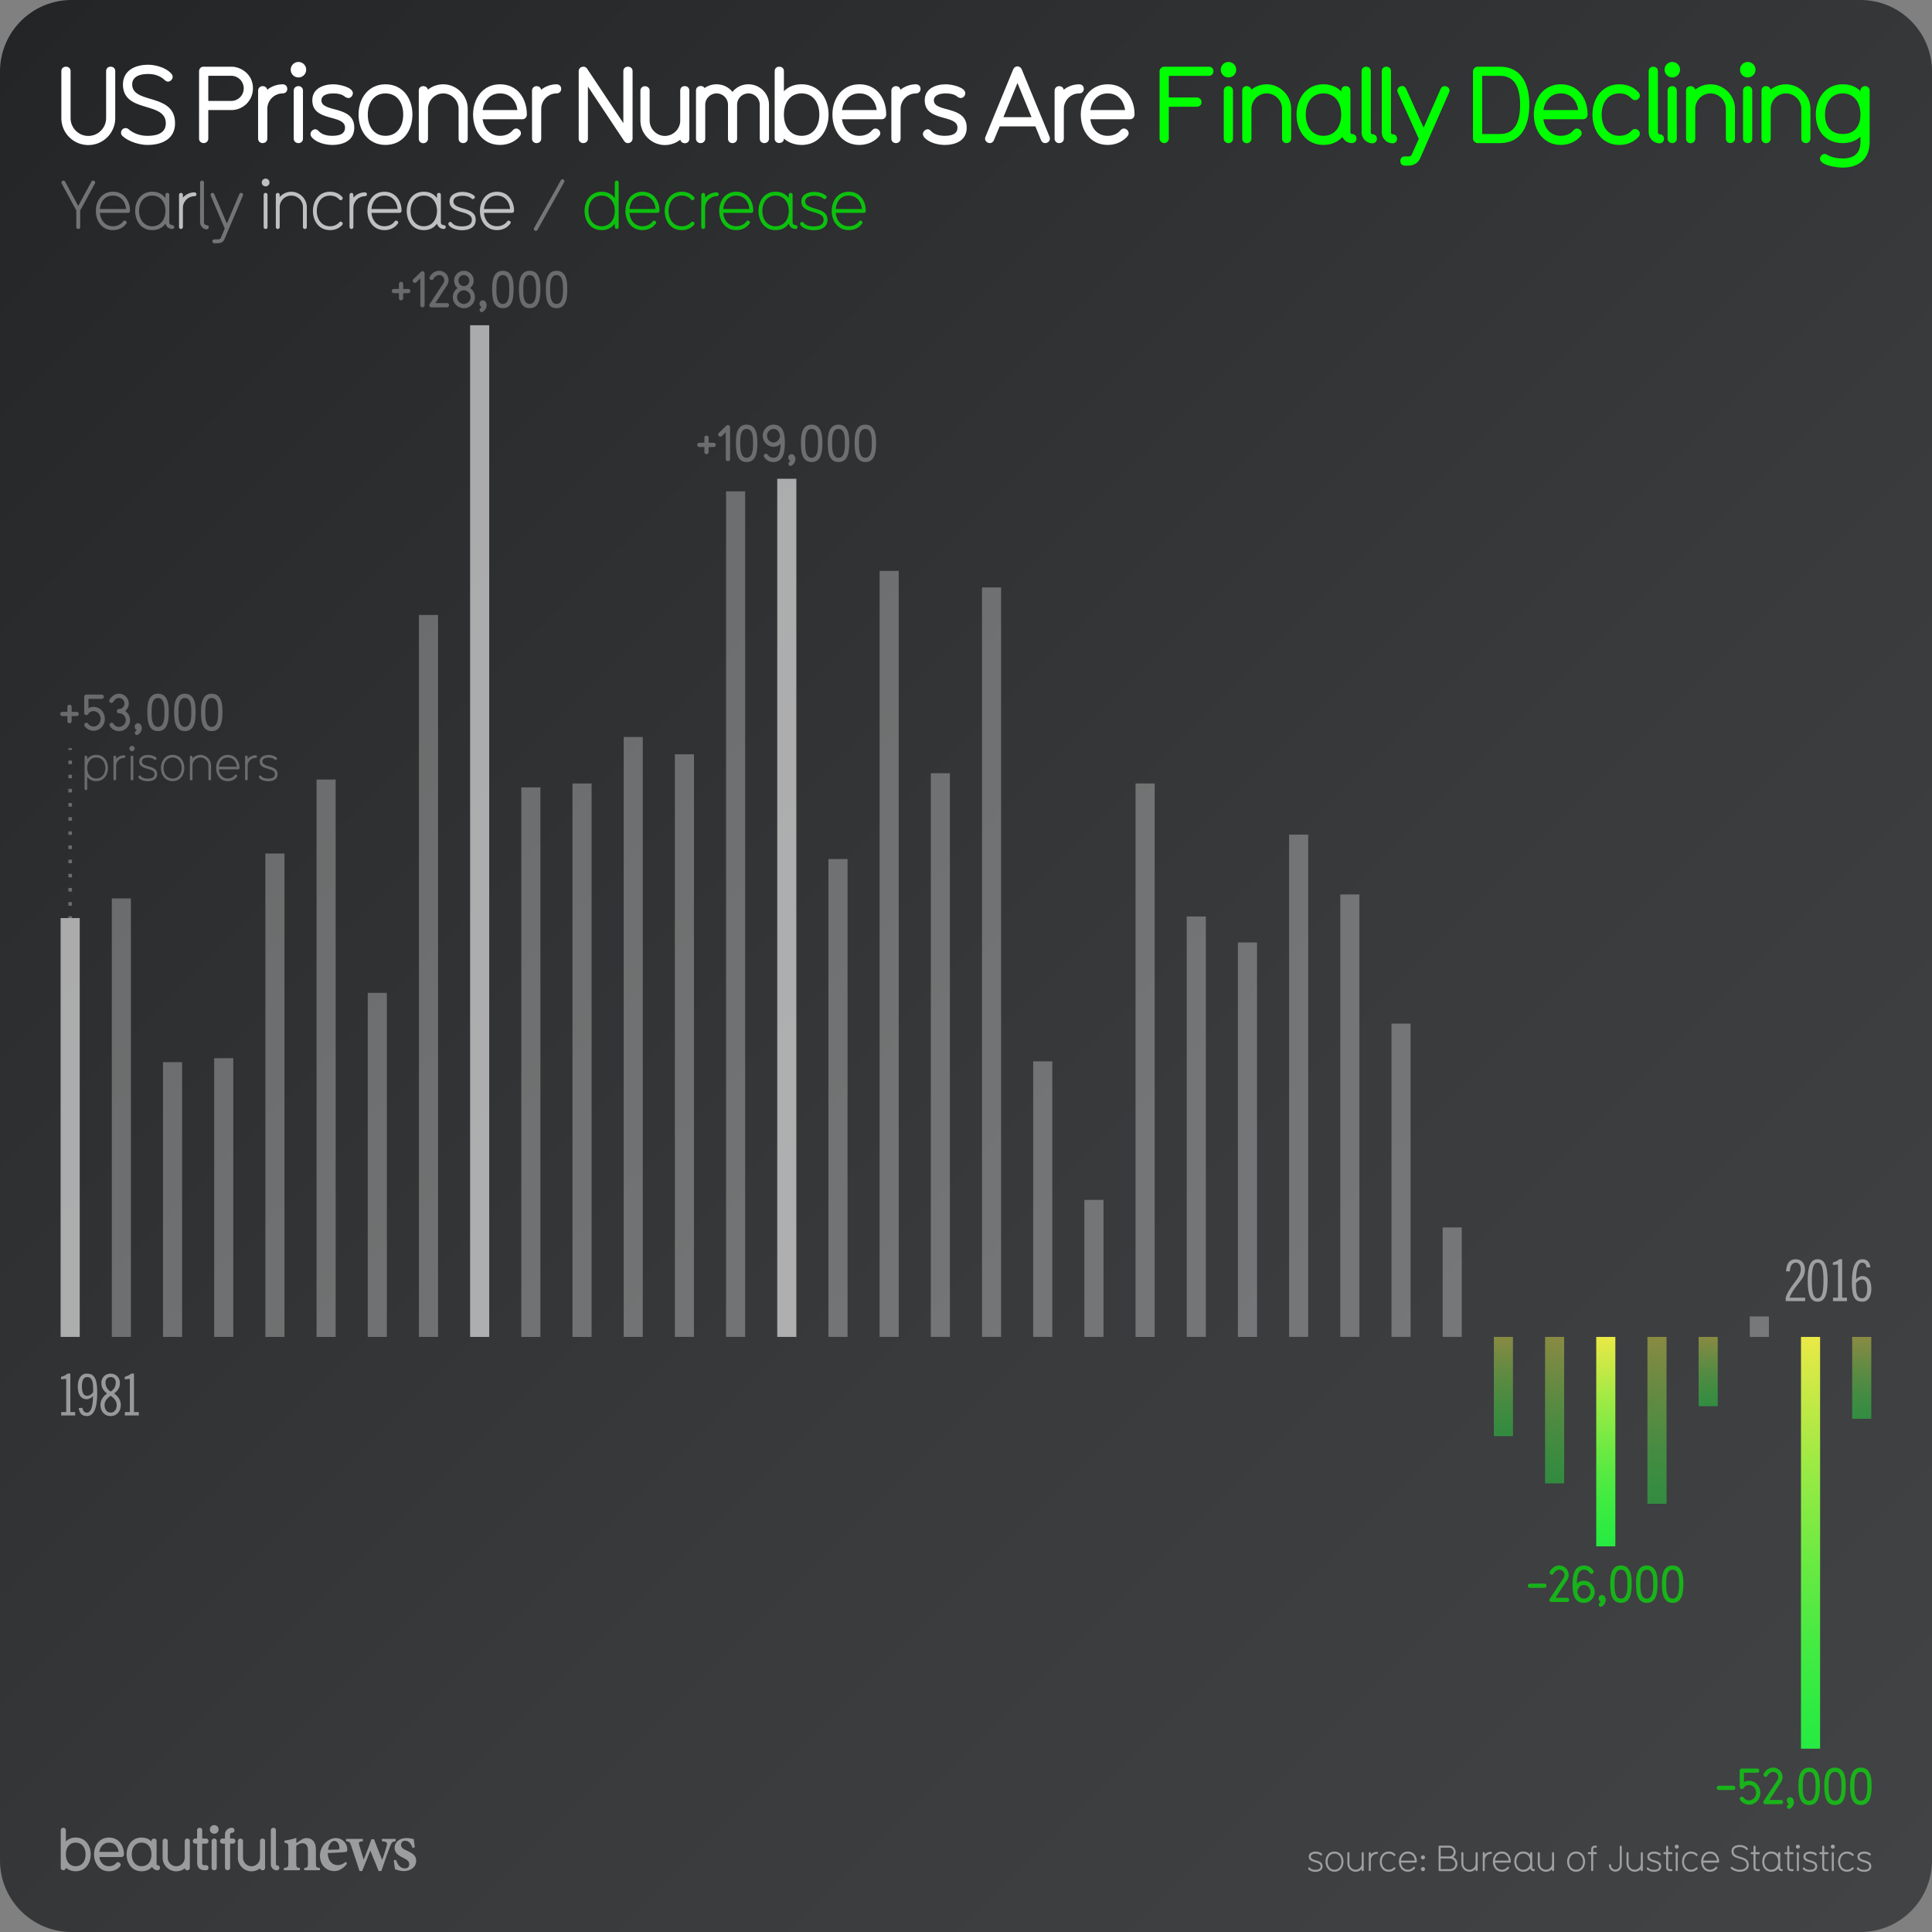 <svg xmlns="http://www.w3.org/2000/svg" xmlns:xlink="http://www.w3.org/1999/xlink" viewBox="0 0 1080 1080"><rect x="0" y="0" width="1080" height="1080" fill="#808080" stroke="none"/><style><![CDATA[.T{enable-background:new}.U{fill:#fff}.V{opacity:.3}.W{opacity:.5}.X{opacity:.6}.Y{opacity:.4}]]></style><linearGradient id="A" gradientUnits="userSpaceOnUse" x1="11.716" y1="11.716" x2="1068.284" y2="1068.284"><stop offset="0" stop-color="#232526"/><stop offset=".596" stop-color="#383a3c"/><stop offset="1" stop-color="#414345"/></linearGradient><path d="M1040 1080H40c-22.09 0-40-17.91-40-40V40C0 17.91 17.91 0 40 0h1000c22.09 0 40 17.91 40 40v1000c0 22.09-17.91 40-40 40z" fill="url(#A)"/><g class="U V"><use xlink:href="#J"/><path d="M52.34 408.505c-1.876 0-4.004-1.008-5.04-2.66a1.24 1.24 0 0 1-.196-.672c0-.644.56-1.148 1.204-1.148.532 0 .728.196 1.148.756.7.868 1.792 1.344 2.884 1.344 1.932 0 3.892-1.764 3.892-4.284 0-2.548-1.96-4.312-3.892-4.312-1.484 0-2.492.756-2.968 1.568-.224.42-.616.644-1.092.644-.728 0-1.204-.476-1.204-1.4v-8.876c0-.644.56-1.176 1.204-1.176h8.512c.812 0 1.232.56 1.232 1.204 0 .588-.392 1.176-1.176 1.176h-7.392v5.236c.672-.476 1.736-.756 2.884-.756 3.444 0 6.272 2.912 6.272 6.692 0 3.724-2.828 6.664-6.272 6.664zm14.167.197c-2.156 0-4.06-1.12-5.096-2.856-.14-.224-.196-.448-.196-.644 0-.672.588-1.176 1.232-1.176.364 0 .756.14 1.008.56.616 1.064 1.736 1.736 3.024 1.736 2.1 0 3.836-1.736 3.836-3.78 0-2.1-1.708-3.836-3.808-3.836h-.028c-.728 0-1.176-.56-1.176-1.176s.476-1.204 1.204-1.204c1.708 0 3.08-1.316 3.08-3.08 0-1.68-1.372-3.052-3.08-3.052-2.716 0-2.744 2.744-4.2 2.744-.644 0-1.26-.504-1.26-1.176a1.24 1.24 0 0 1 .196-.672c.672-1.036 2.352-3.304 5.264-3.304a5.47 5.47 0 0 1 5.46 5.46c0 1.708-.728 3.192-1.988 4.2 1.624 1.12 2.716 2.94 2.716 5.068a6.19 6.19 0 0 1-6.188 6.188z"/><use xlink:href="#K"/><use xlink:href="#L"/><use xlink:href="#L" x="15.008"/><use xlink:href="#L" x="30.016"/><path d="M53.812 436.667c-2.262 0-3.952-.936-5.044-2.47v6.734a.75.75 0 0 1-.728.754c-.364 0-.754-.286-.754-.754v-17.785c0-.468.4-.728.754-.728.338 0 .728.26.728.728v1.274c1.092-1.508 2.782-2.444 5.044-2.444 4.187 0 6.526 3.432 6.526 7.332 0 3.926-2.34 7.358-6.526 7.358zm0-13.21c-3.094 0-5.044 2.47-5.044 5.85s1.95 5.876 5.044 5.876 5.044-2.496 5.044-5.876-1.95-5.85-5.044-5.85z"/><use xlink:href="#M"/><path d="M73.806 419.923c-.832 0-1.482-.65-1.482-1.482s.65-1.482 1.482-1.482 1.482.65 1.482 1.482-.65 1.482-1.482 1.482zm0 16.303c-.364 0-.754-.234-.754-.728v-12.35c0-.468.364-.728.754-.728.338 0 .728.234.728.728v12.35c0 .468-.338.728-.728.728zm8.762.494c-1.56 0-4.186-.546-5.096-2.054-.104-.156-.104-.286-.104-.4 0-.416.364-.78.754-.78.156 0 .416.13.572.364.936 1.144 2.6 1.378 3.874 1.378 2.522 0 3.796-.832 3.796-2.522 0-3.926-8.528-1.846-8.528-7.046 0-2.626 2.626-3.64 4.992-3.64 1.352 0 3.432.468 4.472 1.508.156.156.234.338.234.494 0 .4-.4.78-.806.78a.69.69 0 0 1-.494-.208c-.806-.78-2.262-1.092-3.406-1.092-2.288 0-3.5.884-3.5 2.158 0 3.64 8.528 1.716 8.528 7.046 0 2.964-2.6 4.004-5.278 4.004zm13.936-.053c-4.187 0-6.526-3.432-6.526-7.358 0-3.9 2.34-7.332 6.526-7.332s6.526 3.432 6.526 7.332c0 3.926-2.34 7.358-6.526 7.358zm0-13.2c-3.068 0-5.044 2.47-5.044 5.85s1.976 5.876 5.044 5.876c3.094 0 5.044-2.496 5.044-5.876s-1.95-5.85-5.044-5.85zm20.748 12.77c-.364 0-.754-.26-.754-.728v-7.592c0-2.47-1.976-4.446-4.446-4.446-2.444 0-4.446 1.976-4.446 4.446v7.592c0 .468-.4.728-.728.728-.364 0-.754-.26-.754-.728v-12.35c0-.468.4-.728.754-.728.338 0 .728.26.728.728v.832c1.17-1.274 2.704-2.002 4.446-2.002a5.98 5.98 0 0 1 5.928 5.928v7.592c0 .468-.4.728-.728.728zm15.912-6.163h-10.8c.234 2.964 2.158 5.122 4.992 5.122 1.404 0 3.068-.624 3.822-1.794a.69.69 0 0 1 .624-.364c.4 0 .806.312.806.702 0 .234 0 .286-.494.858-1.196 1.404-2.938 2.08-4.758 2.08-4.187 0-6.526-3.432-6.526-7.358 0-3.9 2.34-7.332 6.526-7.332s6.526 3.458 6.526 7.332a.79.79 0 0 1-.728.754zm-5.798-6.605c-3.12 0-4.758 2.392-4.992 5.123h10c-.234-2.964-2.158-5.123-5.018-5.123z"/><use xlink:href="#M" x="73.553"/><path d="M149.908 436.72c-1.56 0-4.187-.546-5.097-2.054-.104-.156-.104-.286-.104-.4 0-.416.364-.78.754-.78.156 0 .416.13.572.364.936 1.144 2.6 1.378 3.875 1.378 2.522 0 3.796-.832 3.796-2.522 0-3.926-8.528-1.846-8.528-7.046 0-2.626 2.626-3.64 4.992-3.64 1.352 0 3.432.468 4.472 1.508.156.156.234.338.234.494 0 .4-.4.78-.806.78-.156 0-.338-.052-.494-.208-.806-.78-2.262-1.092-3.406-1.092-2.288 0-3.5.884-3.5 2.158 0 3.64 8.528 1.716 8.528 7.046 0 2.964-2.6 4.004-5.278 4.004z"/></g><g class="U V"><use xlink:href="#J" x="185.337" y="-236.412"/><path d="M236.137 171.814c-.588 0-1.176-.448-1.176-1.176V155.63l-2.24 2.184c-.252.252-.532.336-.784.336-.672 0-1.26-.616-1.26-1.232 0-.308.112-.588.364-.84l4.172-4.032c.336-.308.7-.448 1.036-.448.784 0 1.12.784 1.12 1.428V170.6c0 .756-.588 1.204-1.232 1.204zm13.663 0h-8.568c-.812 0-1.288-.476-1.288-1.064 0-.252.084-.504.252-.756l7.644-11.62c.336-.532.532-1.176.532-1.68 0-1.652-1.232-2.912-2.884-2.912-1.484 0-2.744 1.26-3.22 2.156-.224.42-.588.588-.952.588-.644 0-1.232-.504-1.232-1.148 0-.868 1.988-4.004 5.404-4.004a5.28 5.28 0 0 1 5.264 5.264 5.46 5.46 0 0 1-.952 3.024l-6.412 9.772h6.412c.812 0 1.232.56 1.232 1.204 0 .588-.42 1.176-1.232 1.176zm9.52.476c-3.416 0-6.188-2.772-6.188-6.16 0-2.156 1.036-3.976 2.716-5.096-1.26-1.008-1.988-2.492-1.988-4.2a5.47 5.47 0 0 1 5.46-5.46 5.49 5.49 0 0 1 5.46 5.46c0 1.708-.728 3.192-1.988 4.2 1.624 1.12 2.688 2.94 2.688 5.068 0 3.416-2.744 6.188-6.16 6.188zm0-9.996c-2.1 0-3.808 1.764-3.808 3.808 0 2.1 1.736 3.808 3.78 3.808 2.1 0 3.808-1.736 3.808-3.78 0-2.1-1.736-3.836-3.78-3.836zm0-8.512c-1.764 0-3.052 1.372-3.052 3.052 0 1.708 1.288 3.108 3.052 3.108 1.68 0 3.052-1.4 3.052-3.108a3.06 3.06 0 0 0-3.052-3.052z"/><use xlink:href="#K" x="192.756" y="-236.412"/><use xlink:href="#N"/><use xlink:href="#N" x="15.008"/><use xlink:href="#N" x="30.016"/></g><g class="U V"><use xlink:href="#J" x="356.084" y="-150.416"/><path d="M406.883 257.8c-.588 0-1.176-.448-1.176-1.176v-15.008l-2.24 2.184c-.252.252-.532.336-.784.336-.672 0-1.26-.616-1.26-1.232 0-.308.112-.588.364-.84l4.172-4.032c.336-.308.7-.448 1.036-.448.784 0 1.12.784 1.12 1.428v17.584c0 .756-.588 1.204-1.232 1.204z"/><use xlink:href="#O"/><path d="M432.364 258.286c-2.324 0-4.004-1.008-5.152-2.772-.196-.252-.28-.476-.28-.728 0-.644.616-1.148 1.26-1.148.336 0 .728.14.98.532.728 1.12 1.708 1.736 3.192 1.736 2.688 0 3.892-2.408 4.004-7.728-.924.896-2.38 1.596-4.004 1.596-3.332 0-5.992-2.912-5.992-6.188 0-3.304 2.66-6.216 5.992-6.216 5.908 0 6.384 6.048 6.384 10.444 0 5.236-1.148 10.472-6.384 10.472zm0-18.508c-1.904 0-3.612 1.708-3.612 3.808 0 2.072 1.708 3.78 3.612 3.78 1.96 0 3.584-1.652 3.668-3.864-.336-2.156-1.484-3.724-3.668-3.724z"/><use xlink:href="#K" x="365.378" y="-150.416"/><use xlink:href="#O" x="36.344"/><use xlink:href="#O" x="51.351"/><use xlink:href="#O" x="66.359"/></g><g fill="#0f0" class="X"><path d="M968.864 1000.615h-8.008c-.784 0-1.204-.56-1.204-1.176a1.14 1.14 0 0 1 1.204-1.204h8.008c.756 0 1.176.56 1.176 1.204 0 .616-.42 1.176-1.176 1.176zm8.904 8.205c-1.876 0-4.004-1.008-5.04-2.66a1.24 1.24 0 0 1-.196-.672c0-.644.56-1.148 1.204-1.148.532 0 .728.196 1.148.757.7.867 1.792 1.344 2.884 1.344 1.932 0 3.892-1.764 3.892-4.284 0-2.548-1.96-4.312-3.892-4.312-1.484 0-2.492.756-2.968 1.567-.224.42-.616.645-1.092.645-.728 0-1.204-.477-1.204-1.4v-8.876c0-.644.56-1.176 1.204-1.176h8.512c.812 0 1.232.56 1.232 1.204 0 .588-.392 1.176-1.176 1.176h-7.392v5.236c.672-.477 1.736-.757 2.884-.757 3.444 0 6.272 2.912 6.272 6.692 0 3.724-2.828 6.664-6.272 6.664zm17.752-.28h-8.568c-.812 0-1.288-.476-1.288-1.063 0-.252.084-.504.252-.756l7.644-11.62c.336-.532.532-1.176.532-1.68 0-1.65-1.232-2.9-2.884-2.9-1.484 0-2.744 1.26-3.22 2.155-.224.42-.588.588-.952.588-.644 0-1.232-.504-1.232-1.147 0-.868 1.988-4.004 5.404-4.004a5.28 5.28 0 0 1 5.264 5.264 5.46 5.46 0 0 1-.952 3.024l-6.412 9.77h6.412c.812 0 1.232.56 1.232 1.204 0 .588-.42 1.176-1.232 1.176zm5.15 2.463a1.13 1.13 0 0 1-.588.196c-.644 0-1.176-.588-1.176-1.23 0-.952 1.064-1.148 1.064-1.597v-.027s-1.12-.3-1.12-1.988c0-1.036.924-1.736 1.876-1.736 1.316 0 2.1 1.484 2.1 2.688 0 1.372-.784 2.884-2.156 3.695z"/><use xlink:href="#P"/><use xlink:href="#P" x="14.447"/><use xlink:href="#P" x="28.895"/></g><g fill="#0f0" class="X"><path d="M863.32 887.616h-8.008c-.784 0-1.204-.56-1.204-1.177 0-.644.42-1.204 1.204-1.204h8.008c.756 0 1.176.56 1.176 1.204 0 .616-.42 1.177-1.176 1.177zm12.63 7.924h-8.568c-.812 0-1.288-.477-1.288-1.064 0-.252.084-.504.252-.756L874 882.1c.336-.532.532-1.176.532-1.68 0-1.652-1.232-2.912-2.884-2.912-1.484 0-2.744 1.26-3.22 2.156-.224.42-.588.588-.952.588-.644 0-1.232-.504-1.232-1.148 0-.867 1.988-4.004 5.404-4.004a5.28 5.28 0 0 1 5.264 5.265 5.46 5.46 0 0 1-.952 3.023l-6.412 9.772h6.412c.812 0 1.232.56 1.232 1.204 0 .588-.42 1.176-1.232 1.176zm9.5.476c-5.908 0-6.384-6.02-6.384-10.443 0-5.236 1.148-10.473 6.384-10.473 2.352 0 4.032 1.036 5.18 2.8a1.1 1.1 0 0 1 .252.729c0 .644-.588 1.147-1.232 1.147-.364 0-.728-.168-1.008-.56-.728-1.092-1.68-1.708-3.192-1.708-2.66 0-3.892 2.38-3.976 7.728a5.79 5.79 0 0 1 3.976-1.596c3.36 0 6.02 2.912 6.02 6.188s-2.66 6.188-6.02 6.188zm0-9.996c-1.932 0-3.556 1.68-3.668 3.864.364 2.184 1.512 3.752 3.668 3.752 1.932 0 3.612-1.736 3.612-3.808s-1.68-3.8-3.612-3.8zm10.024 11.984a1.13 1.13 0 0 1-.588.196c-.644 0-1.176-.6-1.176-1.232 0-.952 1.064-1.148 1.064-1.596v-.028s-1.12-.308-1.12-1.988c0-1.036.924-1.735 1.876-1.735 1.316 0 2.1 1.483 2.1 2.688 0 1.372-.784 2.884-2.156 3.696z"/><use xlink:href="#Q"/><use xlink:href="#Q" x="14.448"/><use xlink:href="#Q" x="28.896"/></g><g fill="none" stroke="#fff" stroke-width="2" stroke-miterlimit="10" class="V"><path d="M39.23 513.2v-1"/><path d="M39.23 506.275v-84.082" stroke-dasharray="1.978,5.935"/><path d="M39.23 419.226v-1"/></g><g class="U T"><path d="M33.89 513.2h10.68v234.134H33.89V513.2z" class="X"/><path d="M62.503 502.208h10.68v245.136h-10.68V502.208zm28.614 91.542h10.68v153.595h-10.68V593.75zm28.613-2.202h10.68v155.796h-10.68V591.548zm28.615-114.426h10.68v270.222h-10.68V477.122zm28.615-41.37h10.68v311.6h-10.68v-311.6zm28.613 119.268h10.68v192.324h-10.68V555.02zm28.614-211.25h10.68v403.572h-10.68V343.77z" class="V"/><path d="M262.8 181.814h10.68v565.53H262.8v-565.53z" class="X"/><path d="M291.415 440.153h10.68v307.2h-10.68v-307.2zm28.615-2.2h10.68v309.4h-10.68v-309.4zm28.613-25.966h10.68v335.357h-10.68V411.987zm28.614 9.683h10.68v325.675h-10.68V421.67zm28.613-146.994h10.68v472.668h-10.68V274.676z" class="V"/><path d="M434.485 267.634h10.68v479.7h-10.68v-479.7z" class="X"/><path d="M463.1 480.203h10.68v267.14H463.1v-267.14zm28.613-161.077h10.68v428.218h-10.68V319.126zm28.614 113.106h10.68v315.112h-10.68V432.232zm28.613-103.864h10.68v418.976h-10.68V328.368zm28.615 264.94h10.68v154.035h-10.68V593.308zm28.615 77.458h10.68v76.578h-10.68v-76.578zm28.613-232.813h10.68v309.4h-10.68v-309.4zm28.614 74.377h10.68v235.014h-10.68V512.33zM692 526.853h10.68v220.5H692v-220.5zm28.615-60.293h10.68v280.784h-10.68V466.56zm28.615 33.447h10.68v247.337h-10.68V500.007zm28.613 72.177h10.68v175.16h-10.68v-175.16zm28.614 113.986h10.68v61.174h-10.68V686.17z" class="V"/></g><linearGradient id="B" gradientUnits="userSpaceOnUse" x1="840.42" y1="802.796" x2="840.42" y2="747.344"><stop offset="0" stop-color="#24fe41"/><stop offset=".096" stop-color="#2dfe41"/><stop offset=".253" stop-color="#46fe42"/><stop offset=".453" stop-color="#6ffd43"/><stop offset=".688" stop-color="#a7fd45"/><stop offset=".948" stop-color="#eefc47"/><stop offset="1" stop-color="#fdfc47"/></linearGradient><path d="M835.08 747.344h10.68v55.453h-10.68v-55.453z" fill="url(#B)" class="T Y"/><linearGradient id="C" gradientUnits="userSpaceOnUse" x1="869.034" y1="829.202" x2="869.034" y2="747.344"><stop offset="0" stop-color="#24fe41"/><stop offset=".096" stop-color="#2dfe41"/><stop offset=".253" stop-color="#46fe42"/><stop offset=".453" stop-color="#6ffd43"/><stop offset=".688" stop-color="#a7fd45"/><stop offset=".948" stop-color="#eefc47"/><stop offset="1" stop-color="#fdfc47"/></linearGradient><path d="M863.695 747.344h10.68v81.86h-10.68v-81.86z" fill="url(#C)" class="T Y"/><linearGradient id="D" gradientUnits="userSpaceOnUse" x1="897.648" y1="864.411" x2="897.648" y2="747.344"><stop offset="0" stop-color="#24fe41"/><stop offset=".096" stop-color="#2dfe41"/><stop offset=".253" stop-color="#46fe42"/><stop offset=".453" stop-color="#6ffd43"/><stop offset=".688" stop-color="#a7fd45"/><stop offset=".948" stop-color="#eefc47"/><stop offset="1" stop-color="#fdfc47"/></linearGradient><path d="M892.31 747.344h10.68V864.41h-10.68V747.344z" opacity=".9" fill="url(#D)" class="T"/><linearGradient id="E" gradientUnits="userSpaceOnUse" x1="926.262" y1="840.645" x2="926.262" y2="747.344"><stop offset="0" stop-color="#24fe41"/><stop offset=".096" stop-color="#2dfe41"/><stop offset=".253" stop-color="#46fe42"/><stop offset=".453" stop-color="#6ffd43"/><stop offset=".688" stop-color="#a7fd45"/><stop offset=".948" stop-color="#eefc47"/><stop offset="1" stop-color="#fdfc47"/></linearGradient><path d="M920.923 747.344h10.68v93.3h-10.68v-93.3z" fill="url(#E)" class="T Y"/><linearGradient id="F" gradientUnits="userSpaceOnUse" x1="954.876" y1="786.073" x2="954.876" y2="747.344"><stop offset="0" stop-color="#24fe41"/><stop offset=".096" stop-color="#2dfe41"/><stop offset=".253" stop-color="#46fe42"/><stop offset=".453" stop-color="#6ffd43"/><stop offset=".688" stop-color="#a7fd45"/><stop offset=".948" stop-color="#eefc47"/><stop offset="1" stop-color="#fdfc47"/></linearGradient><path d="M949.537 747.344h10.68v38.73h-10.68v-38.73z" fill="url(#F)" class="T Y"/><path d="M978.15 735.9h10.68v11.443h-10.68V735.9z" class="T U V"/><linearGradient id="G" gradientUnits="userSpaceOnUse" x1="1012.104" y1="977.516" x2="1012.104" y2="747.344"><stop offset="0" stop-color="#24fe41"/><stop offset=".096" stop-color="#2dfe41"/><stop offset=".253" stop-color="#46fe42"/><stop offset=".453" stop-color="#6ffd43"/><stop offset=".688" stop-color="#a7fd45"/><stop offset=".948" stop-color="#eefc47"/><stop offset="1" stop-color="#fdfc47"/></linearGradient><path d="M1006.765 747.344h10.68v230.173h-10.68V747.344z" opacity=".9" fill="url(#G)" class="T"/><linearGradient id="H" gradientUnits="userSpaceOnUse" x1="1040.718" y1="793.114" x2="1040.718" y2="747.344"><stop offset="0" stop-color="#24fe41"/><stop offset=".096" stop-color="#2dfe41"/><stop offset=".253" stop-color="#46fe42"/><stop offset=".453" stop-color="#6ffd43"/><stop offset=".688" stop-color="#a7fd45"/><stop offset=".948" stop-color="#eefc47"/><stop offset="1" stop-color="#fdfc47"/></linearGradient><path d="M1035.38 747.344h10.68v45.77h-10.68v-45.77z" fill="url(#H)" class="T Y"/><path d="M34.2 791.273v-1.92h2.816v-18.56l-2.88.256v-1.408c1.312-.32 2.592-.896 3.647-1.8h1.536v21.502H42v1.92h-7.8zm11.906-4.288c.32 2.305 1.6 2.688 2.495 2.688 2.048 0 3.328-2.816 3.392-9.248-.928.992-2.176 1.76-3.552 1.76-2.592 0-4.96-1.856-4.96-7.104 0-4.48 1.92-7.23 4.96-7.23 4 0 5.92 2.304 5.92 10.623 0 9.28-2.176 13.12-5.823 13.12-2.976 0-4.096-1.792-4.544-4.48l2.112-.128zm5.95-10.88c0-4.672-1.216-6.335-3.264-6.335-1.792 0-3.008 1.344-3.008 5.343 0 4.128 1.408 5.152 2.88 5.152s2.624-.96 3.392-1.984v-2.176zm9.792 15.49c-3.584 0-5.695-2.816-5.695-6.144 0-2.848 1.504-4.896 3.7-6.464-2.047-1.632-3.2-3.23-3.2-5.95 0-3.04 2.304-5.184 5.184-5.184s5.184 2.144 5.184 5.184c0 2.72-1.152 4.32-3.2 5.95 2.208 1.568 3.712 3.616 3.712 6.464 0 3.327-2.1 6.144-5.695 6.144zm0-11.392c-1.855 1.376-3.392 2.848-3.392 5.344 0 1.888 1.023 4.128 3.392 4.128s3.392-2.24 3.392-4.128c0-2.496-1.536-3.968-3.392-5.344zm0-10.43c-1.984 0-2.88 1.535-2.88 3.007 0 2.336 1.152 4.064 2.88 5.12 1.728-1.056 2.88-2.784 2.88-5.12 0-1.472-.896-3.007-2.88-3.007zm7.935 21.5v-1.92H72.6v-18.56l-2.88.256v-1.408c1.312-.32 2.592-.896 3.647-1.8h1.536v21.502h2.688v1.92h-7.808z" class="U W"/><path d="M998.222 727.344v-1.92c2.048-6.848 8.447-10.687 8.447-15.935 0-2.432-1.216-3.647-2.784-3.647-1.823 0-3.168 1.407-3.36 4.863h-2.112c.256-5.248 2.624-6.783 5.408-6.783 3.04 0 5.15 2.048 5.15 5.887 0 5.76-5.184 7.552-8.64 15.615h8.768v1.92h-10.88zm17.854.32c-3.775 0-5.567-3.52-5.567-11.87s1.792-11.87 5.567-11.87 5.567 3.52 5.567 11.87-1.792 11.87-5.567 11.87zm0-21.822c-2.112 0-3.264 2.367-3.264 9.95s1.15 9.95 3.264 9.95 3.264-2.368 3.264-9.95-1.152-9.95-3.264-9.95zm8.574 21.502v-1.92h2.816v-18.56l-2.88.256v-1.408c1.312-.32 2.592-.896 3.647-1.8h1.536v21.502h2.688v1.92h-7.808zm18.816-18.814c-.32-2.304-1.6-2.687-2.495-2.687-2.048 0-3.328 2.815-3.393 9.247.93-.992 2.177-1.76 3.552-1.76 2.592 0 4.96 1.855 4.96 7.104 0 4.48-1.92 7.23-4.96 7.23-4 0-5.92-2.304-5.92-10.624 0-9.28 2.176-13.118 5.823-13.118 2.976 0 4.096 1.8 4.544 4.48l-2.112.128zm-5.95 10.88c0 4.672 1.216 6.336 3.264 6.336 1.792 0 3.008-1.344 3.008-5.344 0-4.128-1.408-5.15-2.88-5.15s-2.624.96-3.392 1.983v2.176z" class="U W"/><g class="U W"><path d="M42.328 1046.045c-3.568 0-5.47-1.97-5.503-2.002 0 .935-.7 1.4-1.468 1.4-.7 0-1.4-.467-1.4-1.4v-20.88a1.35 1.35 0 0 1 1.401-1.434c.767 0 1.468.467 1.468 1.4v6.238c1.334-1.368 3.168-2.17 5.503-2.17 5.37 0 8.373 4.403 8.373 9.406 0 5.037-3.002 9.44-8.373 9.44zm0-16c-3.335 0-5.503 2.602-5.503 6.57 0 4.003 2.168 6.604 5.503 6.604s5.504-2.602 5.504-6.604c0-3.97-2.168-6.57-5.504-6.57zm25.555 8.037h-12.34c.467 3.136 2.468 5.137 5.403 5.137 1.5 0 3.002-.533 3.97-1.734.3-.333.634-.533 1.034-.533.734 0 1.5.667 1.5 1.468 0 .4-.1.7-.8 1.4-1.5 1.468-3.57 2.235-5.704 2.235-5.37 0-8.372-4.437-8.372-9.44 0-4.97 3.002-9.406 8.372-9.406 5.437 0 8.34 4.437 8.34 9.406 0 .734-.534 1.468-1.4 1.468zm-6.937-8.038c-3.136 0-4.97 2.3-5.403 5.17H66.35c-.467-3.202-2.468-5.17-5.403-5.17zM88 1045.478c-1.834 0-2.668-1.3-2.97-1.9-1.334 1.468-3.27 2.47-5.87 2.47-5.437 0-8.372-4.47-8.372-9.44s3.002-9.406 8.372-9.406c2.335 0 4.203.834 5.504 2.202v-.134c0-.367.133-1.5 1.4-1.5.7 0 1.468.367 1.468 1.4v12.875c0 .434.3.6.467.6.935 0 1.435.667 1.435 1.434a1.37 1.37 0 0 1-1.435 1.401zm-8.84-15.443c-3.336 0-5.504 2.602-5.504 6.57 0 4.003 2.168 6.604 5.504 6.604 3.37 0 5.504-2.602 5.504-6.604 0-3.97-2.135-6.57-5.504-6.57z"/><use xlink:href="#R"/><path d="M115.158 1045.478h-.567c-3.17 0-4.37-1.668-4.37-4.403V1030.6h-1c-.8 0-1.435-.634-1.435-1.4 0-.8.634-1.435 1.4-1.435h1v-4.637c0-.934.7-1.4 1.435-1.4s1.4.467 1.4 1.4v4.637h2.135c.934 0 1.4.768 1.4 1.4 0 .8-.533 1.434-1.4 1.434h-2.135v10.774c0 .934.333 1.268 1.268 1.268h.833c.868 0 1.435.634 1.435 1.4 0 .8-.533 1.435-1.4 1.435zm4.604-20.415a2.402 2.402 0 1 1 0-4.803 2.402 2.402 0 1 1 0 4.803zm0 20.414c-.733 0-1.467-.5-1.467-1.4V1029.2c0-.935.733-1.435 1.467-1.435a1.37 1.37 0 0 1 1.401 1.435v14.876c0 .935-.7 1.4-1.4 1.4zm10.376-14.877h-1.5v13.442c0 .935-.7 1.4-1.468 1.4-.7 0-1.4-.467-1.4-1.4V1030.6h-1.37c-.9 0-1.4-.667-1.4-1.4 0-.768.5-1.435 1.4-1.435h1.367v-2.27c0-2.135 1.77-3.77 3.836-3.77.968 0 1.468.667 1.468 1.434 0 .7-.5 1.4-1.468 1.4-.566 0-.967.434-.967.9v2.302h1.5c.967 0 1.468.667 1.468 1.435 0 .733-.5 1.4-1.468 1.4z"/><use xlink:href="#R" x="42.068"/><path d="M154.725 1045.544c-1.802 0-3.336-1.534-3.336-3.402v-18.98c0-.967.7-1.434 1.435-1.434s1.435.467 1.435 1.4v19.013c0 .4.3.567.467.567.934 0 1.435.667 1.435 1.435 0 .733-.5 1.4-1.435 1.4zm15.37-.066v-1.264c1.886-.237 2.046-.437 2.046-3.157v-6.7c0-2.8-1.248-4.017-3.064-4.017-1.237 0-2.345.6-3.47 1.493v9.476c0 2.527.187 2.658 2.06 2.896v1.264h-8.968v-1.264c2.254-.33 2.5-.4 2.5-3v-8.2c0-2.446-.303-2.565-2.185-2.922v-1.184c2.173-.292 4.63-.807 6.653-1.533l-.052 2.95 2.6-1.745c1.16-.713 2-1.086 3.16-1.086 3.194 0 5.2 2.338 5.2 6.3v7.5c0 2.54.237 2.657 2.277 2.92v1.264h-8.74zm23.9-3.703c-2.458 3.427-5.488 4.178-7.014 4.178-5.142 0-8.124-3.936-8.124-8.594 0-2.745 1.183-5.396 2.832-7.062 1.74-1.8 3.945-2.814 6.082-2.814 3.73 0 6.396 3.126 6.37 6.347-.014.715-.08 1.277-.612 1.4-.767.184-6.17.5-10.318.647.062 4.587 2.717 6.74 5.556 6.74 1.572 0 3.104-.597 4.543-1.866l.686 1.014zm-7.07-12.7c-1.667 0-3.167 1.807-3.516 4.963l5.486-.118c.6-.026.848-.146.848-.792.04-2.022-1.037-4.053-2.818-4.053zm34.284.145c-1.943.343-2.248.624-3.105 2.765-1.33 3.462-3.102 8.53-4.934 13.94h-1.512l-4.65-11.46-4.55 11.46h-1.472l-4.685-14.192c-.687-1.985-.94-2.274-2.855-2.512v-1.25h9.397v1.25c-2.325.345-2.535.672-2.058 2.133l2.52 8.214c1.507-3.68 2.988-7.62 4.327-11.424h1.456c1.4 3.76 2.986 7.702 4.573 11.568.742-2.107 2.062-5.964 2.557-8.108.412-1.674-.008-2.078-2.753-2.383v-1.25h7.742v1.25zm9.4 3.746c-.92-2.606-2.155-3.984-4.2-3.984-1.206 0-2.225.86-2.225 2.266 0 1.497 1.046 2.264 3.16 3.216 3.278 1.496 5.3 2.787 5.3 5.736 0 3.85-3.6 5.764-6.945 5.764-2.06 0-4.088-.737-4.92-1.16l-.662-4.892 1.252-.224c.8 2.5 2.33 4.75 4.976 4.75 1.505 0 2.438-.952 2.438-2.28 0-1.423-.76-2.333-3.092-3.467-2.67-1.295-5.107-2.64-5.107-5.775 0-3.046 2.533-5.42 6.565-5.42 1.818 0 3.242.396 4.112.567l.62 4.577-1.25.328z"/></g><g class="U W"><use xlink:href="#S"/><use xlink:href="#T"/><use xlink:href="#U"/><use xlink:href="#V"/><use xlink:href="#W"/><use xlink:href="#X"/><path d="M795.464 1039.416c-.64 0-1.16-.5-1.16-1.14s.52-1.14 1.16-1.14c.62 0 1.12.5 1.12 1.14s-.5 1.14-1.12 1.14zm0 6.563c-.64 0-1.16-.5-1.16-1.14s.52-1.14 1.16-1.14c.62 0 1.12.5 1.12 1.14s-.5 1.14-1.12 1.14zm15.12.001h-5.802a.61.61 0 0 1-.58-.561v-13.123c0-.34.18-.56.52-.56h5.42c1.98 0 3.6 1.64 3.6 3.56 0 1.182-.52 2.2-1.42 2.86a4.06 4.06 0 0 1 2.38 3.721c0 2.28-1.84 4.102-4.12 4.102zm-.44-13.123h-4.8v4.92h4.8c1.62 0 2.46-1.44 2.46-2.44 0-1.38-1.12-2.48-2.46-2.48zm.44 6.06h-5.24v5.922h5.24c1.64 0 2.98-1.32 2.98-2.96s-1.34-2.96-2.98-2.96z"/><use xlink:href="#U" x="63.699"/><use xlink:href="#V" x="63.7"/><use xlink:href="#X" x="52.535"/><path d="M857.402 1045.98h-.02c-.66 0-1.6-.36-1.98-1.56-.84 1.18-2.14 1.9-3.88 1.9-3.26 0-5.02-2.682-5.02-5.662 0-3.02 1.8-5.64 5.02-5.64 1.74 0 3.04.72 3.88 1.88v-.98c0-.32.26-.56.58-.56.28 0 .56.2.56.56v8.063c0 1.28 1.44.48 1.44 1.44a.55.55 0 0 1-.58.561zm-5.88-9.822c-2.36 0-3.88 1.9-3.88 4.5s1.52 4.52 3.88 4.52c2.38 0 3.88-1.92 3.88-4.52s-1.5-4.5-3.88-4.5z"/><use xlink:href="#U" x="106.414"/><use xlink:href="#T" x="135.054"/><path d="M892.1 1032.855h-.62c-.48 0-.88.4-.88.86v1.64h1.5c.38 0 .56.3.56.56 0 .28-.2.58-.56.58h-1.5v8.922c0 .36-.28.56-.56.56s-.56-.18-.56-.56v-8.922h-1.38c-.36 0-.56-.3-.56-.58 0-.26.2-.56.56-.56h1.38v-1.64c0-1.1.9-1.98 1.98-1.98h.64c.36 0 .58.28.58.58 0 .28-.2.54-.58.54zm10.9 13.403c-2 0-3.62-1.6-3.62-3.58 0-.38.3-.58.58-.58s.58.2.58.58c0 1.34 1.08 2.44 2.42 2.44 1.38 0 2.48-1.1 2.48-2.44v-10.383c0-.36.28-.56.56-.56s.58.2.58.56v10.383c0 1.98-1.64 3.58-3.58 3.58z"/><use xlink:href="#U" x="156.034"/><use xlink:href="#S" x="189.275"/><use xlink:href="#Y"/><use xlink:href="#Z"/><use xlink:href="#W" x="168.954"/><use xlink:href="#X" x="168.953"/><path d="M972.42 1046.318c-1.54 0-3.64-.62-4.78-1.76-.14-.14-.18-.262-.18-.4a.61.61 0 0 1 .58-.58c.24 0 .22.06.64.38a6.33 6.33 0 0 0 3.74 1.221c2.52 0 3.98-.94 3.98-2.74 0-4.742-8.462-2.102-8.462-7.562 0-2.4 2.1-3.5 4.68-3.5 1.44 0 3.46.62 4.36 1.88.08.12.12.22.12.34 0 .32-.28.56-.6.56-.28 0-.28-.08-.62-.42-.84-.842-2.08-1.22-3.26-1.22-2.38 0-3.54.92-3.54 2.36 0 4.3 8.462 1.8 8.462 7.563 0 2.78-2.44 3.88-5.12 3.88z"/><use xlink:href="#Y" x="48.84"/><path d="M996.02 1045.98H996c-.66 0-1.6-.36-1.98-1.56-.84 1.18-2.14 1.9-3.88 1.9-3.26 0-5.02-2.682-5.02-5.662 0-3.02 1.8-5.64 5.02-5.64 1.74 0 3.04.72 3.88 1.88v-.98c0-.32.26-.56.58-.56.28 0 .56.2.56.56v8.063c0 1.28 1.44.48 1.44 1.44a.55.55 0 0 1-.58.561zm-5.88-9.822c-2.36 0-3.88 1.9-3.88 4.5s1.52 4.52 3.88 4.52c2.38 0 3.88-1.92 3.88-4.52s-1.5-4.5-3.88-4.5z"/><use xlink:href="#Y" x="67.72"/><use xlink:href="#Z" x="67.718"/><use xlink:href="#S" x="276.515"/><use xlink:href="#Y" x="87.24"/><use xlink:href="#Z" x="87.237"/><use xlink:href="#W" x="256.194"/><use xlink:href="#S" x="306.733"/></g><g opacity=".7"><g class="U"><path d="M53.073 102.544l-8.244 15.122v9.27c0 .684-.57 1.063-1.103 1.063-.494 0-1.063-.38-1.063-1.063v-9.27l-8.207-15.122a1.73 1.73 0 0 1-.114-.57c0-.607.57-1.025 1.14-1.025a1.03 1.03 0 0 1 .911.531l7.333 13.64 7.4-13.64a1.03 1.03 0 0 1 .912-.531c.57 0 1.178.418 1.178 1.025 0 .152-.076.38-.152.57zM71.6 118.996H55.844c.342 4.332 3.153 7.485 7.295 7.485 2.052 0 4.483-.912 5.585-2.622.267-.418.57-.53.912-.53.57 0 1.178.455 1.178 1.025 0 .342 0 .418-.722 1.254-1.748 2.052-4.293 3.04-6.953 3.04-6.117 0-9.536-5.015-9.536-10.752 0-5.7 3.42-10.715 9.536-10.715s9.537 5.054 9.537 10.715c0 .57-.532 1.102-1.064 1.102zm-8.473-9.65c-4.56 0-6.953 3.495-7.295 7.485H70.47c-.342-4.332-3.153-7.485-7.333-7.485zM96.274 128h-.038c-1.254 0-3.04-.684-3.762-2.964-1.596 2.242-4.065 3.6-7.37 3.6-6.193 0-9.536-5.1-9.536-10.752 0-5.737 3.42-10.715 9.536-10.715 3.306 0 5.775 1.368 7.37 3.572v-1.862c0-.607.494-1.063 1.102-1.063.532 0 1.064.38 1.064 1.063v15.31c0 2.432 2.735.912 2.735 2.736A1.04 1.04 0 0 1 96.274 128zm-11.17-18.655c-4.483 0-7.37 3.6-7.37 8.55s2.888 8.587 7.37 8.587c4.52 0 7.37-3.647 7.37-8.587s-2.85-8.55-7.37-8.55z" class="W"/><use xlink:href="#a" class="W"/><path d="M115.616 128.228c-2.052 0-3.762-1.9-3.762-4.027v-22.188c0-.684.57-1.063 1.103-1.063.494 0 1.063.38 1.063 1.063V124.2c0 2.432 2.697 1.026 2.697 2.736 0 .645-.455 1.3-1.102 1.3zm20.176-18.883L125.495 133.7c-.76 1.786-2.317 2.28-4.065 2.28h-1.67c-.685 0-1.064-.57-1.064-1.102 0-.494.38-1.063 1.064-1.063h1.67c.836 0 1.7-.038 2.052-.912l2.166-5.167-7.864-18.4c-.076-.2-.076-.342-.076-.494 0-.607.53-1.025 1.102-1.025.342 0 .76.15.95.646l7.066 16.5 7-16.5c.2-.494.607-.646.988-.646.57 0 1.063.418 1.063 1.025 0 .152 0 .304-.076.494z" class="W"/><path d="M148.486 104.178a2.166 2.166 0 1 1 0-4.332 2.166 2.166 0 0 1 0 4.332zm0 23.822c-.532 0-1.103-.342-1.103-1.063V108.9c0-.684.532-1.063 1.103-1.063.494 0 1.063.342 1.063 1.063v18.048c0 .684-.494 1.063-1.063 1.063zm21.96 0c-.53 0-1.102-.38-1.102-1.063v-11.095a6.47 6.47 0 0 0-6.497-6.497c-3.57 0-6.497 2.888-6.497 6.497v11.095c0 .684-.57 1.063-1.063 1.063-.532 0-1.103-.38-1.103-1.063V108.9c0-.684.57-1.063 1.103-1.063.494 0 1.063.38 1.063 1.063v1.216c1.7-1.86 3.95-2.926 6.497-2.926 4.7 0 8.663 3.914 8.663 8.663v11.095c0 .684-.57 1.063-1.064 1.063z"/><use xlink:href="#b"/><use xlink:href="#a" x="95.3"/><use xlink:href="#c"/><use xlink:href="#d"/><use xlink:href="#e"/><use xlink:href="#c" x="62.89"/><path d="M315.37 101.823l-14.932 26.7a1.03 1.03 0 0 1-.912.531c-.57 0-1.102-.418-1.102-1.025 0-.152.037-.38.15-.57l14.932-26.672c.23-.38.57-.57.912-.57.57 0 1.102.455 1.102 1.063 0 .152-.038.342-.15.532z" class="W"/></g><g fill="#0f0"><path d="M344.78 128c-.53 0-1.102-.38-1.102-1.063v-1.9c-1.596 2.242-4.065 3.61-7.37 3.61-6.117 0-9.536-5.015-9.536-10.752 0-5.7 3.42-10.715 9.536-10.715 3.306 0 5.775 1.368 7.37 3.572v-8.74c0-.684.57-1.063 1.102-1.063.494 0 1.064.38 1.064 1.063v24.925c0 .684-.57 1.063-1.064 1.063zm-8.473-18.655c-4.483 0-7.37 3.61-7.37 8.55s2.888 8.587 7.37 8.587c4.52 0 7.37-3.647 7.37-8.587s-2.85-8.55-7.37-8.55z"/><use xlink:href="#c" x="144.208"/><use xlink:href="#b" x="196.638"/><use xlink:href="#a" x="291.94"/><path d="M420.05 118.996h-15.768c.342 4.332 3.153 7.485 7.295 7.485 2.052 0 4.483-.912 5.585-2.622.267-.418.57-.53.912-.53.57 0 1.178.455 1.178 1.025 0 .342 0 .418-.722 1.254-1.748 2.052-4.293 3.04-6.953 3.04-6.117 0-9.536-5.015-9.536-10.752 0-5.7 3.42-10.715 9.536-10.715s9.537 5.054 9.537 10.715c0 .57-.532 1.102-1.064 1.102zm-8.473-9.65c-4.56 0-6.953 3.495-7.295 7.485H418.9c-.342-4.332-3.153-7.485-7.333-7.485z"/><use xlink:href="#d" x="196.639"/><use xlink:href="#e" x="196.638"/><path d="M482.94 118.996h-15.768c.342 4.332 3.153 7.485 7.295 7.485 2.052 0 4.483-.912 5.585-2.622.267-.418.57-.53.912-.53.57 0 1.178.455 1.178 1.025 0 .342 0 .418-.722 1.254-1.748 2.052-4.293 3.04-6.953 3.04-6.117 0-9.536-5.015-9.536-10.752 0-5.7 3.42-10.715 9.536-10.715s9.537 5.054 9.537 10.715c0 .57-.532 1.102-1.064 1.102zm-8.473-9.65c-4.56 0-6.953 3.495-7.295 7.485H481.8c-.342-4.332-3.153-7.485-7.333-7.485z"/></g></g><g class="U"><path d="M49.36 81.08c-8.22 0-15.06-6.6-15.06-15.06V39.8c0-1.68 1.26-2.52 2.58-2.52s2.58.84 2.58 2.52v26.22c0 5.52 4.44 9.96 9.9 9.96s9.96-4.44 9.96-9.96V39.86c0-1.74 1.2-2.58 2.52-2.58 1.38 0 2.58.84 2.58 2.52v26.22c0 8.22-6.6 15.06-15.06 15.06zm33.06-.06c-4.38 0-10.5-1.8-13.92-4.98-.66-.6-.84-1.26-.84-1.86a2.6 2.6 0 0 1 2.58-2.58c.9 0 1.2.3 2.28 1.14 2.94 2.22 6.42 3.18 9.9 3.18 7.14 0 10.26-2.58 10.26-7.02 0-12.48-23.94-5.4-23.94-21.72 0-7.32 6.18-10.98 14.1-10.98 4.14 0 10.08 1.62 13.02 5.1.48.54.66 1.08.66 1.62 0 1.44-1.32 2.7-2.58 2.7-.9 0-1.38-.42-2.4-1.32-2.4-2.04-5.46-2.94-8.7-2.94-6.48 0-8.94 2.58-8.94 5.82 0 11.22 23.94 4.56 23.94 21.72 0 8.94-7.5 12.12-15.42 12.12zm46.858-19.5h-12.84v15.9c0 1.56-1.2 2.58-2.52 2.58-1.44 0-2.64-.96-2.64-2.52V39.862c0-1.08.72-2.58 2.52-2.58h15.54c5.28 0 12.06 4.14 12.06 12.06 0 6.78-5.4 12.18-12.12 12.18zm0-19.14h-12.84v14.04h12.78a6.99 6.99 0 0 0 7.02-7.02c0-3.9-3.12-7.02-6.96-7.02z"/><use xlink:href="#f"/><use xlink:href="#g"/><use xlink:href="#h"/><path d="M215.496 81.02c-9.66 0-15.06-7.92-15.06-16.98 0-9 5.4-16.92 15.06-16.92s15.06 7.92 15.06 16.92c0 9.06-5.4 16.98-15.06 16.98zm0-28.8c-6 0-9.9 4.68-9.9 11.82 0 7.2 3.9 11.88 9.9 11.88 6.06 0 9.9-4.68 9.9-11.88 0-7.14-3.84-11.82-9.9-11.82z"/><use xlink:href="#i"/><use xlink:href="#j"/><use xlink:href="#f" x="153.118"/><path d="M350.973 80c-.78 0-1.62-.42-2.16-1.32l-20.16-30.3v29.04c0 1.68-1.26 2.58-2.64 2.58-1.26 0-2.52-.9-2.52-2.52V39.862c0-1.68 1.32-2.58 2.64-2.58.84 0 1.56.36 2.16 1.26l20.16 30.3v-28.98c0-1.74 1.26-2.58 2.52-2.58 1.38 0 2.64.84 2.64 2.52V77.42c0 1.62-1.32 2.58-2.64 2.58zm31.86.06c-1.14 0-2.28-.66-2.52-1.98-2.4 1.86-5.34 3-8.64 3-7.44 0-13.68-6.18-13.68-13.68V50.78c0-1.68 1.26-2.58 2.52-2.58 1.38 0 2.64.9 2.64 2.52V67.4c0 4.68 3.9 8.58 8.52 8.58 4.68 0 8.58-3.9 8.58-8.58V50.78c0-1.86 1.2-2.64 2.52-2.64 1.38 0 2.58.9 2.58 2.58v26.82c0 1.68-1.2 2.52-2.52 2.52zM427.23 80c-1.26 0-2.52-.9-2.52-2.52v-18.9c0-3.48-2.88-6.36-6.3-6.36-3.54 0-6.36 2.88-6.36 6.3v18.9c0 1.68-1.2 2.58-2.58 2.58-1.32 0-2.52-.9-2.52-2.52v-18.9c0-3.48-2.88-6.36-6.36-6.36s-6.36 2.88-6.36 6.3v18.9c0 1.68-1.26 2.58-2.64 2.58-1.26 0-2.52-.9-2.52-2.52V50.66c0-1.74 1.32-2.58 2.64-2.58.84 0 1.68.36 2.16 1.14a11.56 11.56 0 0 1 6.66-2.1c3.6 0 6.84 1.62 8.94 4.26 2.1-2.64 5.28-4.26 8.88-4.26 6.36 0 11.52 5.1 11.52 11.4v18.9c0 1.68-1.26 2.58-2.64 2.58zm20.882 1.02c-6.42 0-9.84-3.54-9.9-3.6 0 1.68-1.26 2.52-2.64 2.52-1.26 0-2.52-.84-2.52-2.52V39.862c0-1.74 1.26-2.58 2.52-2.58 1.38 0 2.64.84 2.64 2.52v11.22c2.4-2.46 5.7-3.9 9.9-3.9 9.66 0 15.06 7.92 15.06 16.92 0 9.06-5.4 16.98-15.06 16.98zm0-28.8c-6 0-9.9 4.68-9.9 11.82 0 7.2 3.9 11.88 9.9 11.88s9.9-4.68 9.9-11.88c0-7.14-3.9-11.82-9.9-11.82z"/><use xlink:href="#j" x="200.877"/><use xlink:href="#f" x="353.995"/><use xlink:href="#h" x="342.356"/><path d="M584.25 80c-.9 0-1.8-.48-2.28-1.56l-3.18-7.8h-19.98l-3.24 7.8c-.48 1.08-1.38 1.56-2.22 1.56-1.32 0-2.7-1.02-2.7-2.52 0-.36.06-.72.24-1.02l15.42-37.498c.72-1.56 1.68-1.86 2.46-1.86.54 0 1.86.3 2.46 1.86l15.48 37.498c.12.3.18.66.18 1.02 0 1.5-1.26 2.52-2.64 2.52zm-15.48-33.6l-7.86 19.08h15.72l-7.86-19.08z"/><use xlink:href="#f" x="445.255"/><use xlink:href="#k"/></g><g fill="#0f0"><path d="M675.81 42.382h-22.44V54.5h15.72a2.56 2.56 0 0 1 2.58 2.58c0 1.38-1.02 2.58-2.58 2.58h-15.72v17.82c0 1.38-1.2 2.52-2.52 2.52-1.44 0-2.64-1.14-2.64-2.52V39.862c0-1.44 1.2-2.58 2.64-2.58h24.96c1.56 0 2.52 1.14 2.52 2.52 0 1.26-.9 2.58-2.52 2.58z"/><use xlink:href="#g" x="519.893"/><use xlink:href="#i" x="460.312"/><path d="M755.728 80c-3.3 0-4.8-2.34-5.34-3.42-2.4 2.64-5.88 4.44-10.56 4.44-9.78 0-15.06-8.04-15.06-16.98s5.4-16.92 15.06-16.92c4.2 0 7.56 1.5 9.9 3.96v-.24c0-.66.24-2.7 2.52-2.7 1.26 0 2.64.66 2.64 2.52v23.16c0 .78.54 1.08.84 1.08 1.68 0 2.58 1.2 2.58 2.58 0 1.26-.9 2.52-2.58 2.52zm-15.9-27.78c-6 0-9.9 4.68-9.9 11.82 0 7.2 3.9 11.88 9.9 11.88 6.06 0 9.9-4.68 9.9-11.88 0-7.14-3.84-11.82-9.9-11.82z"/><use xlink:href="#l"/><use xlink:href="#l" x="11.277"/><path d="M810.025 51.742l-16.2 36.838c-1.2 2.76-3.84 4.02-6.6 4.02h-1.92c-1.74 0-2.52-1.26-2.52-2.64 0-1.26.78-2.52 2.52-2.52h1.86c.78 0 1.62-.12 1.98-.96l3.96-8.88-11.7-25.86c-.24-.42-.3-.78-.3-1.14 0-1.5 1.44-2.52 2.76-2.52.9 0 1.68.48 2.16 1.56l9.78 21.72 9.54-21.72c.48-1.08 1.38-1.5 2.22-1.5 1.38 0 2.76 1.02 2.76 2.46 0 .42-.06.72-.3 1.14zM838.466 80h-12.42c-1.38 0-2.64-1.26-2.64-2.52V39.862c0-1.38 1.26-2.58 2.64-2.58h12.42c12.36 0 16.438 10.2 16.438 21.3 0 11.16-4.08 21.42-16.438 21.42zm0-37.62h-9.9V74.9h9.9c7.74 0 11.28-5.7 11.28-16.32 0-10.44-3.54-16.2-11.28-16.2z"/><use xlink:href="#k" x="253.265"/><path d="M915.984 76.46c-2.64 2.94-6.3 4.56-10.74 4.56-9.66 0-15.06-7.92-15.06-16.98 0-9 5.4-16.92 15.06-16.92 4.44 0 8.1 1.62 10.74 4.56.48.54.72 1.14.72 1.74 0 1.32-1.32 2.58-2.7 2.58-.54 0-1.2-.24-1.86-.84-1.68-1.86-3.9-2.94-6.9-2.94-6 0-9.9 4.68-9.9 11.82 0 7.2 3.9 11.88 9.9 11.88 3 0 5.28-1.14 6.9-2.94.54-.66 1.26-.9 1.86-.9 1.38 0 2.7 1.2 2.7 2.64 0 .54-.24 1.2-.72 1.74z"/><use xlink:href="#l" x="160.495"/><use xlink:href="#g" x="767.987"/><use xlink:href="#i" x="708.408"/><use xlink:href="#g" x="810.167"/><use xlink:href="#i" x="750.588"/><path d="M1030.103 93.68c-3.66 0-12.72-1.32-12.72-4.92 0-1.38 1.26-2.7 2.58-2.7 1.38 0 .18.18 3.36 1.38 1.44.54 3.6 1.14 6.78 1.14 6.66 0 9.9-3.18 9.9-9.48v-2.7c-2.34 2.22-5.7 3.6-9.9 3.6-9.48 0-15.06-6.72-15.06-15.96 0-9 5.4-16.92 15.06-16.92 4.2 0 7.44 1.26 9.9 3.84v-.24c0-1.68 1.38-2.58 2.58-2.58 1.26 0 2.58.9 2.58 2.58V79.1c0 9.54-5.7 14.58-15.06 14.58zm0-41.458c-6 0-9.9 4.68-9.9 11.82 0 6.84 3.6 10.86 9.9 10.86s9.9-4.02 9.9-10.86c0-7.14-3.84-11.82-9.9-11.82z"/></g><defs ><path id="J" d="M42.876 400.302h-2.828v2.772c0 .812-.588 1.232-1.204 1.232s-1.176-.392-1.176-1.176v-2.828h-2.8c-.784 0-1.204-.644-1.204-1.176 0-.616.42-1.204 1.204-1.204h2.8v-2.772c0-.812.56-1.232 1.176-1.232s1.204.392 1.204 1.176v2.828h2.828c.756 0 1.176.56 1.176 1.176s-.392 1.204-1.176 1.204z"/><path id="K" d="M77.12 410.69a1.13 1.13 0 0 1-.588.196c-.644 0-1.176-.588-1.176-1.232 0-.952 1.064-1.148 1.064-1.596v-.028s-1.12-.308-1.12-1.988c0-1.036.924-1.736 1.876-1.736 1.316 0 2.1 1.484 2.1 2.688 0 1.372-.784 2.884-2.156 3.696z"/><path id="L" d="M88.347 408.702c-5.992 0-5.992-7.112-5.992-11.2 0-3.948.616-9.716 5.964-9.716s6.02 5.628 6.02 9.716c0 4.256-.112 11.2-5.992 11.2zm3.584-11.2c0-2.464-.056-7.308-3.584-7.308s-3.584 4.844-3.584 7.308v1.568c0 2.912.392 7.252 3.556 7.252 3.22 0 3.612-4.34 3.612-7.252V397.5z"/><path id="M" d="M69.36 423.693c-2.444 0-4.446 1.977-4.446 4.446v7.358c0 .468-.4.728-.728.728-.364 0-.754-.26-.754-.728v-12.35c0-.468.4-.728.754-.728.338 0 .728.26.728.728v1.066c1.17-1.274 2.704-2.002 4.446-2.002a.75.75 0 0 1 .754.728c0 .364-.286.754-.754.754z"/><path id="N" d="M281.104 172.29c-5.992 0-5.992-7.112-5.992-11.2 0-3.948.616-9.716 5.964-9.716s6.02 5.628 6.02 9.716c0 4.256-.112 11.2-5.992 11.2zm3.584-11.2c0-2.464-.056-7.308-3.584-7.308s-3.584 4.844-3.584 7.308v1.568c0 2.912.392 7.252 3.556 7.252 3.22 0 3.612-4.34 3.612-7.252V161.1z"/><path id="O" d="M417.383 258.286c-5.992 0-5.992-7.112-5.992-11.2 0-3.948.616-9.716 5.964-9.716s6.02 5.628 6.02 9.716c0 4.256-.112 11.2-5.992 11.2zm3.584-11.2c0-2.464-.056-7.308-3.584-7.308s-3.584 4.844-3.584 7.308v1.568c0 2.912.392 7.252 3.556 7.252 3.22 0 3.612-4.34 3.612-7.252v-1.568z"/><path id="P" d="M1011.34 1009.016c-5.992 0-5.992-7.112-5.992-11.2 0-3.948.616-9.716 5.964-9.716s6.02 5.628 6.02 9.716c0 4.256-.112 11.2-5.992 11.2zm3.584-11.2c0-2.464-.056-7.308-3.584-7.308s-3.584 4.844-3.584 7.308v1.568c0 2.91.392 7.252 3.556 7.252 3.22 0 3.612-4.34 3.612-7.252v-1.568z"/><path id="Q" d="M906.132 896.016c-5.992 0-5.992-7.11-5.992-11.2 0-3.947.616-9.716 5.964-9.716s6.02 5.628 6.02 9.716c0 4.257-.112 11.2-5.992 11.2zm3.584-11.2c0-2.464-.056-7.308-3.584-7.308s-3.584 4.844-3.584 7.308v1.568c0 2.912.392 7.252 3.556 7.252 3.22 0 3.612-4.34 3.612-7.252v-1.568z"/><path id="R" d="M104.714 1045.51c-.633 0-1.267-.367-1.4-1.1-1.334 1.034-2.97 1.668-4.804 1.668-4.136 0-7.604-3.436-7.604-7.605v-9.24a1.37 1.37 0 0 1 1.4-1.435c.768 0 1.468.5 1.468 1.4v9.272c0 2.602 2.168 4.77 4.736 4.77 2.603 0 4.77-2.17 4.77-4.77v-9.24c0-1.034.667-1.468 1.4-1.468.768 0 1.435.5 1.435 1.435v14.9c0 .934-.667 1.4-1.4 1.4z"/><path id="S" d="M735.265 1046.357c-1.2 0-3.22-.42-3.92-1.58-.08-.12-.08-.22-.08-.3 0-.32.28-.602.58-.602.12 0 .32.102.44.28.72.88 2 1.06 2.98 1.06 1.94 0 2.92-.64 2.92-1.94 0-3.02-6.562-1.42-6.562-5.422 0-2.02 2.02-2.8 3.84-2.8 1.04 0 2.64.36 3.44 1.16.12.12.18.26.18.38a.65.65 0 0 1-.62.6c-.12 0-.26-.04-.38-.16-.62-.6-1.74-.84-2.62-.84-1.76 0-2.7.682-2.7 1.66 0 2.8 6.562 1.32 6.562 5.422 0 2.28-2 3.08-4.06 3.08z"/><path id="T" d="M745.986 1046.318c-3.22 0-5.02-2.64-5.02-5.662 0-3 1.8-5.64 5.02-5.64s5.02 2.64 5.02 5.64c0 3.02-1.8 5.662-5.02 5.662zm0-10.162c-2.36 0-3.88 1.9-3.88 4.5s1.52 4.52 3.88 4.52c2.38 0 3.88-1.92 3.88-4.52s-1.5-4.5-3.88-4.5z"/><path id="U" d="M761.766 1045.98c-.28 0-.58-.2-.58-.56v-.64c-.84.98-2.06 1.54-3.42 1.54-2.48 0-4.56-2.08-4.56-4.56v-5.842c0-.36.3-.56.58-.56.26 0 .56.2.56.56v5.842c0 1.9 1.52 3.42 3.42 3.42s3.42-1.52 3.42-3.42v-5.842c0-.36.3-.56.58-.56.26 0 .56.2.56.56v9.502c0 .36-.3.56-.56.56z"/><path id="V" d="M769.725 1036.336a3.42 3.42 0 0 0-3.421 3.42v5.662c0 .36-.3.56-.56.56-.28 0-.58-.2-.58-.56v-9.502c0-.36.3-.56.58-.56.26 0 .56.2.56.56v.82c.9-.98 2.08-1.54 3.42-1.54.36 0 .58.3.58.56a.58.58 0 0 1-.58.58z"/><path id="W" d="M779.906 1044.797c-.88.98-2.1 1.52-3.58 1.52-3.22 0-5.02-2.64-5.02-5.662 0-3 1.8-5.64 5.02-5.64 1.48 0 2.7.54 3.58 1.52.12.12.16.262.16.38 0 .3-.28.6-.58.6-.14 0-.28-.06-.42-.2-.66-.74-1.58-1.16-2.74-1.16-2.36 0-3.88 1.9-3.88 4.5s1.52 4.52 3.88 4.52c1.16 0 2.08-.44 2.74-1.16.14-.14.28-.2.42-.2.3 0 .58.26.58.58 0 .14-.04.26-.16.398z"/><path id="X" d="M791.487 1041.236h-8.302c.18 2.28 1.66 3.94 3.84 3.94 1.08 0 2.36-.48 2.94-1.38.14-.22.3-.28.48-.28.3 0 .62.24.62.54 0 .18 0 .22-.38.658-.92 1.082-2.26 1.602-3.66 1.602-3.22 0-5.02-2.64-5.02-5.662 0-3 1.8-5.64 5.02-5.64s5.02 2.66 5.02 5.64c0 .3-.28.58-.56.58zm-4.46-5.08c-2.4 0-3.66 1.84-3.84 3.94h7.7c-.18-2.28-1.66-3.94-3.86-3.94z"/><path id="Y" d="M934.36 1045.98h-.62c-1.58 0-2.36-.78-2.36-2.342v-7.14h-1.02c-.36 0-.56-.3-.56-.58 0-.26.2-.56.56-.56h1.02v-3.06c0-.36.3-.56.58-.56s.56.2.56.56v3.06h1.84c.36 0 .56.3.56.56 0 .28-.2.58-.56.58h-1.84v7.14c0 .98.28 1.2 1.22 1.2h.62c.36 0 .56.3.56.58 0 .26-.2.56-.56.56z"/><path id="Z" d="M937.32 1033.436c-.64 0-1.14-.5-1.14-1.14s.5-1.14 1.14-1.14 1.14.5 1.14 1.14-.5 1.14-1.14 1.14zm0 12.543c-.28 0-.58-.18-.58-.56v-9.502c0-.36.28-.56.58-.56.26 0 .56.18.56.56v9.502c0 .36-.26.56-.56.56z"/><path id="a" d="M108.74 109.687c-3.57 0-6.497 2.888-6.497 6.497v10.753c0 .684-.57 1.063-1.063 1.063-.532 0-1.103-.38-1.103-1.063V108.89c0-.684.57-1.063 1.103-1.063.494 0 1.063.38 1.063 1.063v1.558c1.7-1.86 3.95-2.925 6.497-2.925.684 0 1.102.57 1.102 1.063 0 .532-.418 1.102-1.102 1.102z"/><path id="b" d="M191.272 125.76c-1.672 1.86-3.99 2.887-6.8 2.887-6.117 0-9.536-5.015-9.536-10.752 0-5.7 3.42-10.715 9.536-10.715 2.812 0 5.13 1.026 6.8 2.888.23.23.305.494.305.722 0 .57-.532 1.14-1.103 1.14-.266 0-.53-.114-.798-.38-1.254-1.406-3-2.204-5.205-2.204-4.483 0-7.37 3.61-7.37 8.55s2.888 8.587 7.37 8.587c2.204 0 3.95-.836 5.205-2.204.267-.266.532-.38.798-.38a1.13 1.13 0 0 1 1.103 1.102c0 .267-.076.494-.305.76z"/><path id="c" d="M223.412 118.996h-15.768c.342 4.332 3.153 7.485 7.295 7.485 2.052 0 4.483-.912 5.585-2.622.267-.418.57-.53.912-.53.57 0 1.178.455 1.178 1.025 0 .342 0 .418-.722 1.254-1.748 2.052-4.293 3.04-6.953 3.04-6.117 0-9.536-5.015-9.536-10.752 0-5.7 3.42-10.715 9.536-10.715s9.537 5.054 9.537 10.715c0 .57-.532 1.102-1.064 1.102zm-8.473-9.65c-4.56 0-6.953 3.495-7.295 7.485h14.628c-.342-4.332-3.153-7.485-7.333-7.485z"/><path id="d" d="M248.073 128h-.038c-1.254 0-3.04-.684-3.762-2.964-1.596 2.242-4.065 3.61-7.37 3.61-6.193 0-9.536-5.09-9.536-10.752 0-5.737 3.42-10.715 9.536-10.715 3.306 0 5.775 1.368 7.37 3.572v-1.862c0-.607.494-1.063 1.102-1.063.532 0 1.064.38 1.064 1.063V124.2c0 2.432 2.735.912 2.735 2.736a1.04 1.04 0 0 1-1.102 1.063zm-11.17-18.655c-4.483 0-7.37 3.61-7.37 8.55s2.888 8.587 7.37 8.587c4.52 0 7.37-3.647 7.37-8.587s-2.85-8.55-7.37-8.55z"/><path id="e" d="M258.222 128.722c-2.28 0-6.117-.798-7.447-3-.15-.23-.15-.418-.15-.57 0-.607.53-1.14 1.102-1.14.228 0 .607.19.836.532 1.367 1.67 3.8 2.014 5.66 2.014 3.686 0 5.547-1.216 5.547-3.686 0-5.737-12.462-2.698-12.462-10.297 0-3.837 3.837-5.32 7.295-5.32 1.976 0 5.016.685 6.535 2.204.228.228.342.494.342.722 0 .57-.57 1.14-1.178 1.14-.23 0-.494-.076-.722-.304-1.18-1.14-3.306-1.596-4.978-1.596-3.344 0-5.13 1.292-5.13 3.153 0 5.32 12.462 2.508 12.462 10.297 0 4.33-3.8 5.85-7.713 5.85z"/><path id="f" d="M157.957 52.222c-4.62 0-8.52 3.9-8.52 8.58v16.62c0 1.68-1.26 2.58-2.64 2.58-1.26 0-2.52-.9-2.52-2.52v-26.76c0-1.68 1.38-2.58 2.52-2.58 1.2 0 2.34.66 2.58 2.04 2.34-1.92 5.52-3.06 8.58-3.06 1.74 0 2.64 1.2 2.64 2.58 0 1.32-.9 2.52-2.64 2.52z"/><path id="g" d="M166.837 43.282a4.3 4.3 0 1 1 0-8.64 4.3 4.3 0 1 1 0 8.64zm0 36.72c-1.32 0-2.64-.9-2.64-2.52v-26.76c0-1.68 1.32-2.58 2.64-2.58 1.26 0 2.52.9 2.52 2.58v26.76c0 1.68-1.26 2.52-2.52 2.52z"/><path id="h" d="M185.736 81.02c-3.3 0-8.82-1.02-11.64-4.5-.36-.54-.54-1.08-.54-1.56 0-1.5 1.44-2.7 2.7-2.7.72 0 1.26.36 1.86 1.02 1.86 2.04 4.92 2.64 7.62 2.64 5.4 0 7.14-1.86 7.14-4.56 0-7.68-18.3-2.94-18.3-15.3 0-6.54 6.12-8.94 11.82-8.94 3.24 0 10.86 1.62 10.86 4.98 0 1.32-1.08 2.7-2.52 2.7-.54 0-1.38-.3-1.98-.78-1.62-1.38-3.96-1.8-6.36-1.8-4.98 0-6.72 1.86-6.72 3.84 0 7.14 18.36 2.52 18.36 15.3 0 7.08-5.94 9.66-12.3 9.66z"/><path id="i" d="M258.875 80c-1.32 0-2.52-.9-2.52-2.52V60.8c0-4.68-3.9-8.58-8.58-8.58-4.62 0-8.52 3.9-8.52 8.58v16.62c0 1.68-1.26 2.64-2.64 2.64-1.26 0-2.52-.9-2.52-2.58v-26.82c0-1.74 1.26-2.52 2.52-2.52 1.2 0 2.28.66 2.58 1.98 2.34-1.86 5.28-3 8.58-3 7.44 0 13.68 6.18 13.68 13.68v16.62c0 1.68-1.2 2.58-2.58 2.58z"/><path id="j" d="M291.995 66.68h-22.2c.84 5.64 4.44 9.24 9.72 9.24 2.7 0 5.4-.96 7.14-3.12.54-.6 1.14-.96 1.86-.96 1.32 0 2.7 1.2 2.7 2.64 0 .72-.18 1.26-1.44 2.52-2.7 2.64-6.42 4.02-10.26 4.02-9.66 0-15.06-7.98-15.06-16.98 0-8.94 5.4-16.92 15.06-16.92 9.78 0 15 7.98 15 16.92 0 1.32-.96 2.64-2.52 2.64zm-12.48-14.46c-5.64 0-8.94 4.14-9.72 9.3h19.44c-.84-5.76-4.44-9.3-9.72-9.3z"/><path id="k" d="M631.7 66.68h-22.2c.84 5.64 4.44 9.24 9.72 9.24 2.7 0 5.4-.96 7.14-3.12.54-.6 1.14-.96 1.86-.96 1.32 0 2.7 1.2 2.7 2.64 0 .72-.18 1.26-1.44 2.52-2.7 2.64-6.42 4.02-10.26 4.02-9.66 0-15.06-7.98-15.06-16.98 0-8.94 5.4-16.92 15.06-16.92 9.78 0 15 7.98 15 16.92 0 1.32-.96 2.64-2.52 2.64zm-12.48-14.46c-5.64 0-8.94 4.14-9.72 9.3h19.438c-.84-5.76-4.44-9.3-9.72-9.3z"/><path id="l" d="M767.13 80.12c-3.24 0-6-2.76-6-6.12V39.862c0-1.74 1.26-2.58 2.58-2.58s2.58.84 2.58 2.52V74c0 .72.54 1.02.84 1.02 1.68 0 2.58 1.2 2.58 2.58 0 1.32-.9 2.52-2.58 2.52z"/></defs></svg>